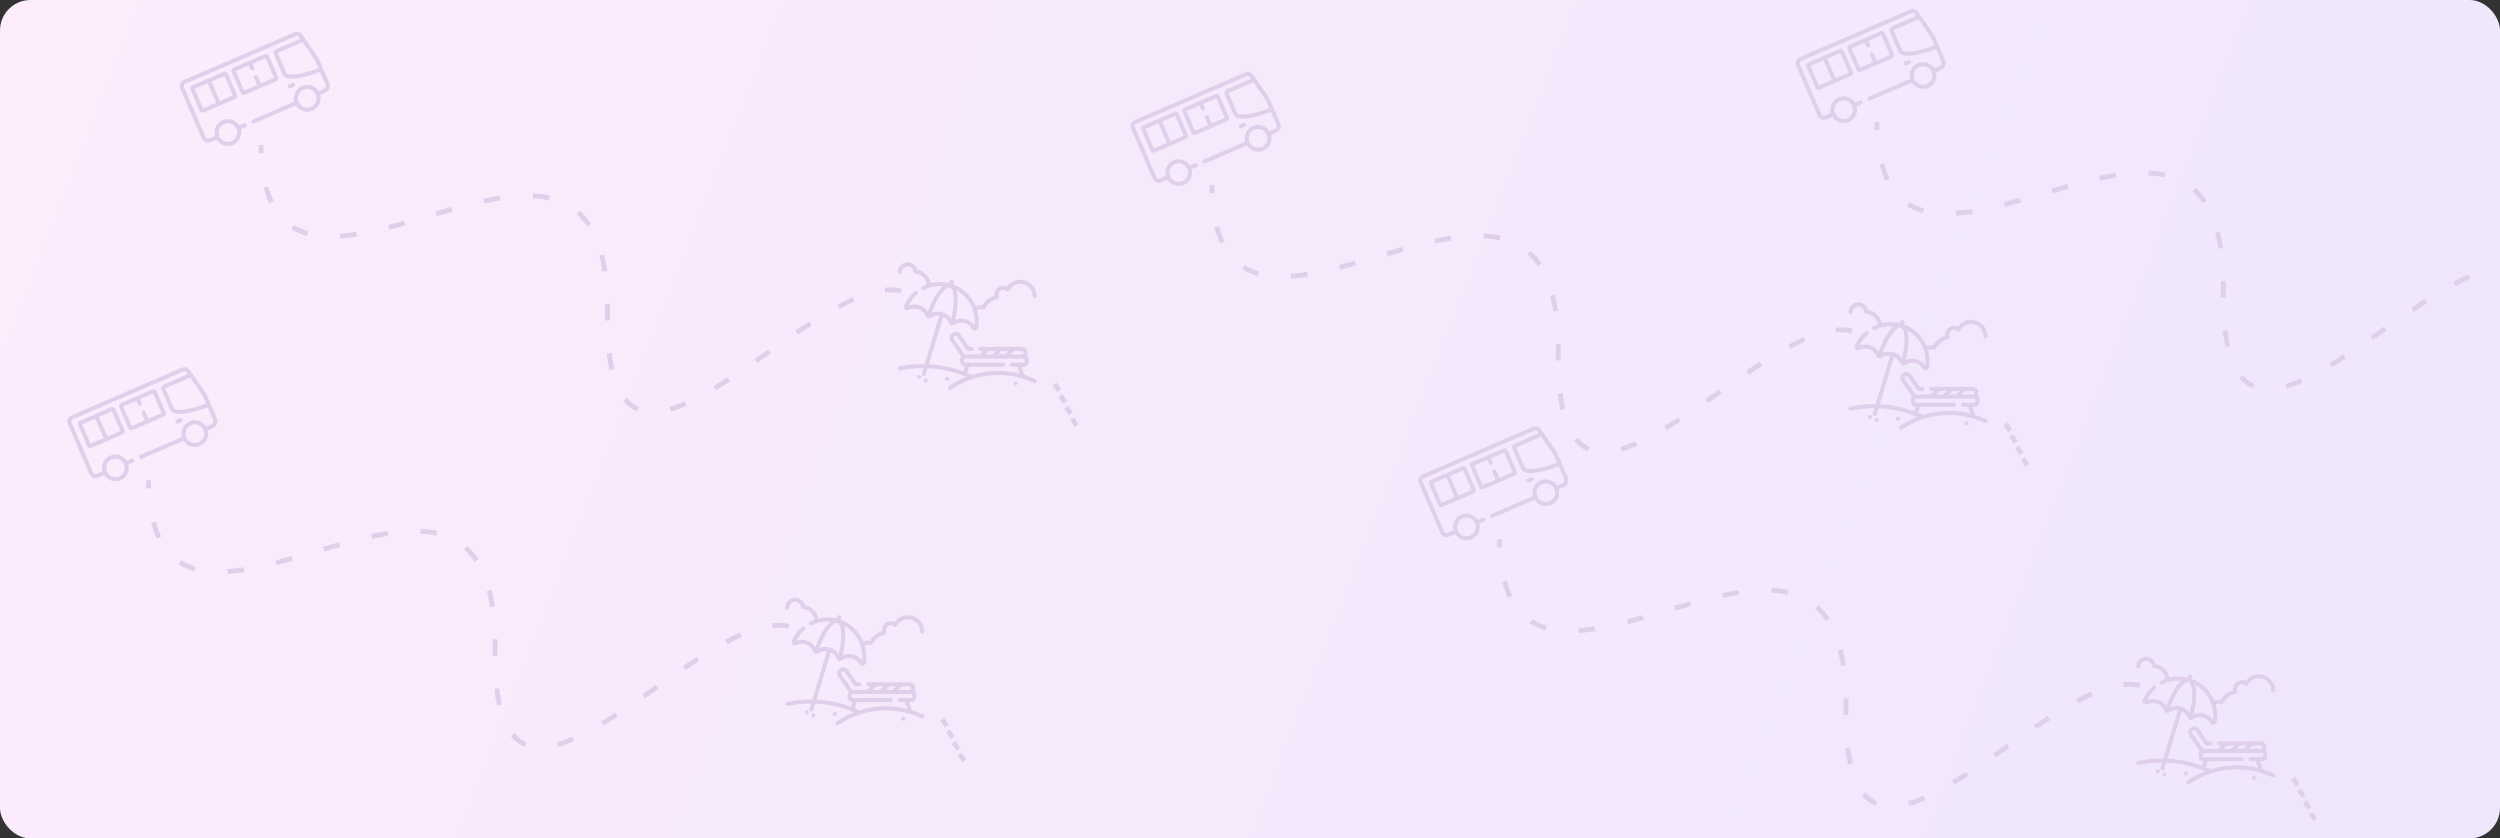 <svg width="1312" height="440" viewBox="0 0 1312 440" fill="none" xmlns="http://www.w3.org/2000/svg">
<rect x="0" y="0" width="1312" height="440" fill="#333333" stroke="none"/>
<g clip-path="url(#clip0_238_1416)">
<rect width="1312" height="440" rx="16" fill="url(#paint0_linear_238_1416)"/>
<g clip-path="url(#clip1_238_1416)">
<path d="M153.412 43.519L151.686 44.264C151.143 44.498 150.893 45.128 151.127 45.671C151.362 46.213 151.991 46.463 152.534 46.229L154.26 45.484C154.803 45.25 155.053 44.62 154.819 44.078C154.585 43.535 153.955 43.285 153.412 43.519Z" fill="#DFCFEA"/>
<path d="M167.346 30.871C167.268 30.709 167.178 30.552 167.076 30.404L160.066 20.212C160.066 20.212 160.065 20.211 160.065 20.211L158.674 18.188C157.739 16.829 155.962 16.317 154.448 16.971L96.427 42.01C94.669 42.769 93.856 44.817 94.615 46.575L105.948 72.836C106.707 74.595 108.755 75.408 110.513 74.649L113.626 73.306C115.435 76.194 119.14 77.415 122.364 76.023C125.587 74.632 127.241 71.099 126.381 67.801L128.911 66.709C129.454 66.475 129.704 65.845 129.47 65.302C129.236 64.76 128.606 64.51 128.063 64.744L125.532 65.836C123.723 62.948 120.018 61.727 116.794 63.119C113.571 64.51 111.917 68.043 112.777 71.341L109.665 72.684C108.99 72.975 108.204 72.663 107.913 71.988L96.58 45.727C96.288 45.052 96.6 44.266 97.275 43.975L155.296 18.936C155.874 18.686 156.553 18.882 156.91 19.401L157.564 20.352L144.663 25.92C143.705 26.333 143.262 27.448 143.675 28.406L148.249 39.004C148.679 40.002 149.565 40.741 150.618 40.983C153.152 41.567 158.209 41.457 167.987 37.751L170.832 44.345C171.222 45.248 170.805 46.299 169.902 46.688L167.202 47.853C165.393 44.965 161.688 43.745 158.464 45.136C155.241 46.527 153.587 50.06 154.447 53.358L132.635 62.771C132.093 63.005 131.843 63.635 132.077 64.178C132.311 64.72 132.941 64.971 133.484 64.736L155.296 55.323C157.105 58.211 160.81 59.432 164.034 58.041C167.258 56.649 168.911 53.117 168.051 49.819L170.75 48.654C172.737 47.796 173.655 45.483 172.798 43.497L167.403 30.994L167.402 30.994C167.384 30.953 167.365 30.912 167.346 30.871ZM117.643 65.084C120.117 64.016 122.998 65.16 124.066 67.635C125.134 70.109 123.99 72.99 121.516 74.058C119.041 75.126 116.16 73.981 115.092 71.507C114.024 69.033 115.169 66.152 117.643 65.084ZM163.185 56.075C160.711 57.143 157.83 55.998 156.762 53.524C155.694 51.05 156.838 48.169 159.313 47.101C161.787 46.033 164.668 47.177 165.736 49.651C166.804 52.126 165.66 55.007 163.185 56.075ZM150.214 38.156L145.739 27.786L158.801 22.15L165.313 31.617C165.324 31.634 165.334 31.652 165.345 31.67C165.377 31.721 165.406 31.774 165.43 31.828C165.432 31.833 165.435 31.838 165.437 31.843L167.138 35.783C157.43 39.452 152.936 39.321 151.098 38.898C150.706 38.807 150.376 38.53 150.214 38.156Z" fill="#DFCFEA"/>
<path d="M117.328 37.718L100.88 44.817C100.016 45.19 99.616 46.196 99.989 47.06L104.761 58.117C105.134 58.981 106.14 59.381 107.004 59.008L123.452 51.91C124.316 51.537 124.716 50.53 124.343 49.666L119.571 38.609C119.198 37.745 118.192 37.345 117.328 37.718ZM113.397 53.918L106.554 56.871L102.126 46.61L108.969 43.657L113.397 53.918ZM122.206 50.116L115.363 53.07L110.934 42.809L117.778 39.855L122.206 50.116Z" fill="#DFCFEA"/>
<path d="M138.894 28.41L122.446 35.508C121.582 35.881 121.182 36.888 121.555 37.752L126.327 48.809C126.7 49.673 127.706 50.073 128.57 49.7L145.019 42.601C145.883 42.228 146.283 41.222 145.91 40.358L141.138 29.301C140.765 28.437 139.759 28.037 138.894 28.41ZM143.773 40.808L136.929 43.761L135.322 40.037C135.088 39.494 134.458 39.244 133.915 39.479C133.372 39.713 133.122 40.343 133.357 40.885L134.964 44.609L128.12 47.563L123.692 37.302L130.536 34.348L131.383 36.313C131.618 36.856 132.247 37.106 132.79 36.872C133.333 36.637 133.583 36.008 133.349 35.465L132.501 33.5L139.344 30.547L143.773 40.808Z" fill="#DFCFEA"/>
</g>
<path d="M554.497 200.76C556.049 202.981 556.9 204.259 556.931 204.319L554.801 205.749C554.801 205.749 553.95 204.441 552.398 202.251L554.497 200.76Z" fill="#DFCFEA"/>
<path d="M560.583 212.928C562.135 215.149 562.986 216.426 563.017 216.487L560.887 217.917C560.887 217.917 560.036 216.609 558.484 214.418L560.583 212.928Z" fill="#DFCFEA"/>
<path d="M557.544 206.844C559.096 209.065 559.947 210.342 559.978 210.403L557.848 211.833C557.848 211.833 556.997 210.525 555.445 208.335L557.544 206.844Z" fill="#DFCFEA"/>
<path d="M563.63 219.012C565.181 221.232 566.033 222.51 566.064 222.571L563.934 224C563.934 224 563.083 222.692 561.531 220.502L563.63 219.012Z" fill="#DFCFEA"/>
<path d="M140.808 97.733C141.568 100.623 142.541 103.27 143.637 105.642L141.325 106.737C140.138 104.243 139.135 101.444 138.344 98.403L140.808 97.733ZM279.728 101.505C282.831 101.657 285.781 102.022 288.488 102.631L287.941 105.125C285.386 104.547 282.587 104.182 279.606 104.06L279.728 101.505ZM262.268 102.692L262.663 105.216C260.017 105.642 257.249 106.159 254.237 106.798L253.69 104.304C256.762 103.665 259.561 103.117 262.268 102.692ZM236.869 108.562L237.568 111.026C235.165 111.695 232.61 112.425 229.264 113.429L228.534 110.965C231.88 109.992 234.466 109.262 236.869 108.562ZM304.336 110.57C306.496 112.517 308.443 114.768 310.146 117.353L308.017 118.783C306.435 116.41 304.61 114.281 302.633 112.486L304.336 110.57ZM211.986 115.832L212.686 118.296C209.583 119.178 206.846 119.908 204.321 120.577L203.682 118.083C206.177 117.414 208.914 116.684 211.986 115.832ZM154.192 118.053C156.443 119.452 158.967 120.577 161.735 121.368L161.036 123.832C158.024 122.981 155.287 121.764 152.823 120.212L154.192 118.053ZM186.891 121.703L187.287 124.228C184.215 124.714 181.294 125.049 178.587 125.231L178.405 122.676C181.051 122.494 183.91 122.159 186.891 121.703ZM316.99 133.566C317.66 136.243 318.237 139.133 318.694 142.144L316.169 142.539C315.713 139.589 315.165 136.79 314.496 134.205L316.99 133.566ZM467.257 150.813C469.355 150.813 471.393 151.057 473.249 151.513L472.61 154.007C470.177 153.399 467.439 153.216 464.489 153.521L464.245 150.965C465.249 150.874 466.283 150.813 467.257 150.813ZM447.333 155.924L448.367 158.266C445.964 159.33 443.378 160.608 440.701 162.068L439.485 159.817C442.253 158.327 444.869 157.019 447.333 155.924ZM320.063 159.513C320.093 160.517 320.093 161.521 320.093 162.555C320.093 163.346 320.093 164.167 320.063 164.988C320.063 165.901 320.032 166.813 320.032 167.726V168.182H317.477V167.726C317.477 166.813 317.477 165.901 317.507 164.958C317.507 164.137 317.538 163.346 317.538 162.555C317.538 161.551 317.538 160.547 317.507 159.543L320.063 159.513ZM424.58 168.73L425.979 170.889C423.758 172.319 421.386 173.901 418.8 175.665L417.371 173.536C419.956 171.741 422.329 170.19 424.58 168.73ZM403.104 183.391L404.565 185.49L404.078 185.825C401.857 187.376 399.667 188.927 397.477 190.448L396.017 188.349C398.207 186.828 400.428 185.277 402.618 183.726L403.104 183.391ZM320.975 185.247C321.34 188.258 321.796 191.087 322.374 193.612L319.88 194.19C319.272 191.543 318.785 188.654 318.42 185.551L320.975 185.247ZM381.72 197.992L383.12 200.152C380.504 201.855 378.07 203.376 375.758 204.775L374.42 202.585C376.732 201.186 379.135 199.695 381.72 197.992ZM328.975 208.76C330.77 210.92 332.899 212.532 335.302 213.536L334.298 215.908C331.53 214.753 329.066 212.897 326.998 210.403L328.975 208.76ZM359.333 210.585L360.367 212.927C357.447 214.205 354.648 215.209 352.093 215.939L351.393 213.475C353.827 212.806 356.504 211.832 359.333 210.585Z" fill="#DFCFEA"/>
<path d="M138.227 76.045C138.257 77.475 138.288 78.905 138.349 80.273L135.794 80.395C135.733 78.996 135.672 77.536 135.672 76.076L138.227 76.045Z" fill="#DFCFEA"/>
<path d="M543.454 199.016C541.532 198.107 539.566 197.337 537.563 196.709L536.136 192.478H537.387C538.737 192.478 539.836 191.379 539.836 190.029V188.489C539.836 187.741 539.498 187.071 538.967 186.621C539.19 186.186 539.312 185.698 539.312 185.191C539.312 183.46 537.904 182.051 536.172 182.051H514.59C513.999 182.051 513.521 182.53 513.521 183.121C513.521 183.711 513.999 184.19 514.59 184.19H515.838L513.989 186.04H506.394C506.278 185.967 506.176 185.873 506.098 185.76L500.659 177.889C500.508 177.67 500.45 177.404 500.498 177.141C500.546 176.878 500.694 176.649 500.914 176.497C501.134 176.345 501.4 176.288 501.662 176.336C501.926 176.384 502.154 176.531 502.306 176.751L507.128 183.729C507.328 184.018 507.656 184.19 508.008 184.19H509.933C510.524 184.19 511.002 183.711 511.002 183.121C511.002 182.53 510.524 182.051 509.933 182.051H508.569L504.066 175.536C503.589 174.846 502.872 174.383 502.047 174.232C501.223 174.081 500.388 174.261 499.698 174.738C499.008 175.214 498.545 175.931 498.394 176.756C498.243 177.581 498.423 178.415 498.9 179.105L504.339 186.976C504.353 186.996 504.368 187.016 504.383 187.035C504.081 187.443 503.9 187.944 503.9 188.489V190.029C503.9 191.379 504.999 192.478 506.35 192.478H506.408L505.598 194.879C499.809 192.696 493.756 191.443 487.521 191.135L494.998 166.301C496.42 167.003 497.528 168.208 498.112 169.722C498.311 170.242 498.731 170.632 499.262 170.792C499.794 170.951 500.359 170.858 500.812 170.536C502.43 169.385 504.447 169.053 506.347 169.625C507.911 170.096 509.221 171.134 510.034 172.549C510.361 173.118 510.946 173.451 511.579 173.451C511.683 173.451 511.789 173.442 511.895 173.424C512.641 173.293 513.209 172.725 513.341 171.976C513.914 168.737 513.683 165.525 512.784 162.553C513.439 162.409 514.11 162.335 514.787 162.335C515.16 162.335 515.537 162.36 515.94 162.409C516.388 162.463 516.824 162.231 517.026 161.827C518.272 159.34 520.642 157.557 523.366 157.055C523.686 156.996 523.962 156.795 524.115 156.509C524.269 156.222 524.284 155.882 524.156 155.583C524.023 155.273 523.956 154.944 523.956 154.604C523.956 153.23 525.074 152.112 526.448 152.112C527.048 152.112 527.627 152.329 528.081 152.723C528.326 152.936 528.656 153.026 528.976 152.967C529.296 152.908 529.572 152.707 529.725 152.42C530.857 150.302 533.049 148.987 535.446 148.987C539.02 148.987 541.927 151.895 541.927 155.469C541.927 156.059 542.406 156.538 542.997 156.538C543.587 156.538 544.066 156.059 544.066 155.469C544.066 150.715 540.199 146.848 535.446 146.848C532.647 146.848 530.059 148.196 528.451 150.429C527.83 150.132 527.146 149.973 526.448 149.973C523.895 149.973 521.817 152.051 521.817 154.604C521.817 154.812 521.831 155.017 521.858 155.221C519.19 156.012 516.887 157.808 515.468 160.218C515.237 160.204 515.01 160.197 514.787 160.197C513.861 160.197 512.945 160.309 512.053 160.527C509.89 155.4 505.659 151.218 500.136 149.237L500.44 148.226C500.61 147.66 500.29 147.064 499.724 146.893C499.159 146.724 498.563 147.043 498.392 147.609L498.088 148.62C494.889 147.834 491.589 147.837 488.435 148.604C487.822 144.994 484.977 142.153 481.349 141.559C480.756 139.309 478.684 137.652 476.291 137.652C473.408 137.652 471.063 139.998 471.063 142.881C471.063 143.472 471.541 143.951 472.132 143.951C472.723 143.951 473.201 143.472 473.201 142.881C473.201 141.177 474.588 139.791 476.291 139.791C477.884 139.791 479.236 141.033 479.369 142.619C479.414 143.146 479.837 143.562 480.366 143.596C483.481 143.799 485.974 146.178 486.366 149.224C485.579 149.506 484.805 149.837 484.049 150.218C483.522 150.484 483.31 151.127 483.576 151.655C483.842 152.182 484.485 152.394 485.012 152.128C488.062 150.59 491.425 149.95 494.763 150.234C493.877 150.971 492.971 151.979 492.056 153.254C490.146 155.915 488.355 159.532 486.917 163.595C485.833 161.947 484.208 160.725 482.269 160.141C480.484 159.604 478.6 159.665 476.873 160.303C477.963 158.102 479.465 156.175 481.348 154.566C481.797 154.182 481.85 153.507 481.466 153.058C481.082 152.609 480.407 152.556 479.958 152.94C477.591 154.964 475.762 157.436 474.523 160.288C474.22 160.986 474.379 161.773 474.929 162.294C475.482 162.817 476.281 162.934 476.963 162.592C478.422 161.861 480.088 161.718 481.653 162.189C483.552 162.762 485.051 164.152 485.764 166.005C485.964 166.524 486.384 166.914 486.915 167.074C487.446 167.234 488.011 167.141 488.465 166.818C489.787 165.877 491.376 165.484 492.95 165.684L485.308 191.064C485.03 191.061 484.751 191.059 484.471 191.059C480.239 191.059 476.012 191.502 471.909 192.377C471.331 192.5 470.963 193.068 471.086 193.646C471.209 194.223 471.779 194.591 472.355 194.469C476.312 193.625 480.388 193.197 484.471 193.197C484.536 193.197 484.601 193.199 484.666 193.199L483.835 195.959C483.664 196.525 483.985 197.121 484.55 197.292C484.653 197.323 484.757 197.337 484.859 197.337C485.319 197.337 485.743 197.039 485.883 196.576L486.885 193.246C493.907 193.53 500.692 195.055 507.115 197.792C503.909 199.053 500.838 200.681 497.955 202.662C497.468 202.996 497.344 203.662 497.679 204.149C497.886 204.451 498.221 204.613 498.561 204.613C498.77 204.613 498.981 204.552 499.166 204.425C506.452 199.418 514.996 196.772 523.873 196.772C530.403 196.772 536.683 198.178 542.539 200.95C543.073 201.202 543.71 200.974 543.963 200.441C544.216 199.907 543.988 199.269 543.454 199.016ZM511.373 170.69C510.286 169.205 508.749 168.114 506.963 167.577C505.025 166.993 502.995 167.115 501.181 167.89C502.225 163.709 502.729 159.704 502.606 156.43C502.547 154.864 502.349 153.523 502.017 152.42C508.502 155.967 512.315 163.183 511.373 170.69ZM489.006 164.103C490.363 160.314 492.029 156.96 493.794 154.501C495.602 151.98 497.406 150.619 498.503 150.949C499.598 151.28 500.353 153.411 500.469 156.51C500.582 159.535 500.12 163.251 499.159 167.16C498.076 165.591 496.494 164.425 494.616 163.859C492.739 163.294 490.776 163.392 489.006 164.103ZM537.173 185.191C537.173 185.538 536.992 185.857 536.699 186.04H530.395L532.244 184.19H536.173C536.724 184.19 537.173 184.639 537.173 185.191ZM529.219 184.19L527.37 186.04H523.809L525.658 184.19H529.219ZM518.863 184.19H522.633L520.784 186.04H517.014L518.863 184.19ZM510.034 196.76C509.224 196.378 508.409 196.016 507.588 195.672L508.665 192.478H526.473C527.064 192.478 527.543 192 527.543 191.409C527.543 190.818 527.064 190.34 526.473 190.34H506.35C506.179 190.34 506.039 190.2 506.039 190.029V188.489C506.039 188.318 506.179 188.178 506.35 188.178H537.387C537.558 188.178 537.697 188.318 537.697 188.489V190.029C537.697 190.2 537.558 190.34 537.387 190.34H531.13C530.54 190.34 530.061 190.818 530.061 191.409C530.061 192 530.54 192.478 531.13 192.478H533.879L535.068 196.006C531.439 195.094 527.697 194.634 523.873 194.634C519.127 194.633 514.471 195.357 510.034 196.76Z" fill="#DFCFEA"/>
<path d="M532.238 200.375L532.227 200.386C531.81 200.804 531.81 201.481 532.227 201.898C532.436 202.107 532.71 202.211 532.984 202.211C533.257 202.211 533.531 202.107 533.74 201.898L533.751 201.887C534.169 201.469 534.169 200.792 533.751 200.375C533.333 199.957 532.656 199.957 532.238 200.375Z" fill="#DFCFEA"/>
<path d="M497.888 199.534C498.303 199.114 498.299 198.437 497.879 198.022C497.459 197.607 496.781 197.611 496.366 198.032L496.355 198.043C495.94 198.463 495.945 199.14 496.365 199.555C496.573 199.761 496.845 199.863 497.116 199.863C497.392 199.863 497.668 199.757 497.877 199.545L497.888 199.534Z" fill="#DFCFEA"/>
<path d="M481.652 197.074L481.641 197.085C481.224 197.503 481.224 198.18 481.641 198.597C481.85 198.806 482.124 198.911 482.398 198.911C482.671 198.911 482.945 198.806 483.154 198.597L483.165 198.586C483.583 198.168 483.583 197.491 483.165 197.074C482.747 196.656 482.07 196.656 481.652 197.074Z" fill="#DFCFEA"/>
<path d="M485.074 198.785L485.063 198.796C484.646 199.214 484.646 199.891 485.063 200.309C485.272 200.517 485.546 200.622 485.819 200.622C486.093 200.622 486.367 200.517 486.576 200.309L486.587 200.297C487.005 199.88 487.005 199.203 486.587 198.785C486.169 198.368 485.492 198.368 485.074 198.785Z" fill="#DFCFEA"/>
<g clip-path="url(#clip2_238_1416)">
<path d="M94.412 219.519L92.686 220.264C92.143 220.498 91.893 221.128 92.127 221.671C92.362 222.213 92.991 222.463 93.534 222.229L95.26 221.484C95.803 221.25 96.053 220.62 95.819 220.077C95.585 219.535 94.955 219.285 94.412 219.519Z" fill="#DFCFEA"/>
<path d="M108.346 206.871C108.268 206.709 108.178 206.552 108.076 206.404L101.066 196.212C101.066 196.212 101.065 196.211 101.065 196.211L99.674 194.188C98.739 192.829 96.962 192.317 95.448 192.971L37.428 218.01C35.669 218.768 34.856 220.817 35.615 222.575L46.948 248.836C47.707 250.595 49.755 251.408 51.513 250.649L54.626 249.306C56.435 252.194 60.14 253.414 63.364 252.023C66.588 250.632 68.241 247.099 67.381 243.801L69.911 242.709C70.454 242.475 70.704 241.845 70.47 241.302C70.236 240.76 69.606 240.51 69.063 240.744L66.532 241.836C64.723 238.948 61.018 237.727 57.794 239.119C54.571 240.51 52.917 244.043 53.777 247.34L50.665 248.684C49.99 248.975 49.204 248.663 48.913 247.988L37.58 221.727C37.288 221.052 37.6 220.266 38.276 219.975L96.296 194.936C96.874 194.686 97.553 194.882 97.91 195.401L98.564 196.352L85.663 201.92C84.705 202.333 84.262 203.448 84.675 204.406L89.249 215.004C89.679 216.001 90.565 216.741 91.618 216.983C94.152 217.567 99.209 217.457 108.987 213.751L111.832 220.345C112.222 221.247 111.805 222.299 110.902 222.688L108.202 223.853C106.393 220.965 102.688 219.745 99.464 221.136C96.241 222.527 94.587 226.06 95.447 229.358L73.635 238.771C73.093 239.005 72.843 239.635 73.077 240.178C73.311 240.72 73.941 240.97 74.484 240.736L96.296 231.323C98.105 234.211 101.81 235.432 105.034 234.041C108.258 232.649 109.911 229.117 109.051 225.819L111.75 224.654C113.737 223.796 114.655 221.483 113.798 219.497L108.403 206.994L108.402 206.994C108.384 206.953 108.365 206.912 108.346 206.871ZM58.643 241.084C61.117 240.016 63.998 241.16 65.066 243.635C66.134 246.109 64.99 248.99 62.516 250.058C60.041 251.126 57.16 249.981 56.092 247.507C55.025 245.033 56.169 242.152 58.643 241.084ZM104.185 232.075C101.711 233.143 98.83 231.998 97.762 229.524C96.694 227.05 97.838 224.169 100.313 223.101C102.787 222.033 105.668 223.177 106.736 225.651C107.804 228.126 106.66 231.007 104.185 232.075ZM91.214 214.156L86.739 203.786L99.801 198.15L106.313 207.617C106.324 207.634 106.334 207.652 106.345 207.67C106.377 207.721 106.406 207.774 106.43 207.829C106.432 207.833 106.435 207.838 106.437 207.842L108.138 211.783C98.43 215.452 93.936 215.321 92.098 214.898C91.706 214.807 91.376 214.53 91.214 214.156Z" fill="#DFCFEA"/>
<path d="M58.328 213.718L41.88 220.817C41.016 221.19 40.616 222.196 40.989 223.06L45.761 234.117C46.133 234.981 47.14 235.381 48.004 235.008L64.452 227.91C65.316 227.537 65.716 226.53 65.343 225.666L60.571 214.609C60.198 213.745 59.192 213.345 58.328 213.718ZM54.397 229.918L47.554 232.871L43.126 222.61L49.969 219.657L54.397 229.918ZM63.206 226.116L56.363 229.07L51.934 218.809L58.778 215.855L63.206 226.116Z" fill="#DFCFEA"/>
<path d="M79.894 204.41L63.446 211.508C62.582 211.881 62.182 212.888 62.555 213.752L67.327 224.809C67.7 225.673 68.706 226.073 69.57 225.7L86.019 218.601C86.883 218.228 87.282 217.222 86.91 216.358L82.138 205.301C81.765 204.437 80.758 204.037 79.894 204.41ZM84.773 216.808L77.929 219.761L76.322 216.037C76.088 215.494 75.458 215.244 74.915 215.479C74.373 215.713 74.122 216.343 74.357 216.885L75.964 220.609L69.12 223.563L64.692 213.302L71.536 210.348L72.383 212.313C72.618 212.856 73.247 213.106 73.79 212.872C74.333 212.637 74.583 212.008 74.349 211.465L73.501 209.5L80.344 206.547L84.773 216.808Z" fill="#DFCFEA"/>
</g>
<path d="M495.497 376.76C497.049 378.981 497.9 380.259 497.931 380.319L495.801 381.749C495.801 381.749 494.95 380.441 493.398 378.251L495.497 376.76Z" fill="#DFCFEA"/>
<path d="M501.583 388.928C503.135 391.149 503.986 392.426 504.017 392.487L501.887 393.917C501.887 393.917 501.036 392.609 499.484 390.418L501.583 388.928Z" fill="#DFCFEA"/>
<path d="M498.544 382.844C500.096 385.065 500.947 386.342 500.978 386.403L498.848 387.833C498.848 387.833 497.997 386.525 496.445 384.335L498.544 382.844Z" fill="#DFCFEA"/>
<path d="M504.63 395.012C506.181 397.232 507.033 398.51 507.064 398.571L504.934 400C504.934 400 504.083 398.692 502.531 396.502L504.63 395.012Z" fill="#DFCFEA"/>
<path d="M81.808 273.733C82.568 276.623 83.541 279.27 84.636 281.642L82.325 282.737C81.138 280.243 80.135 277.444 79.344 274.403L81.808 273.733ZM220.728 277.505C223.831 277.657 226.781 278.022 229.488 278.631L228.941 281.125C226.386 280.547 223.587 280.182 220.606 280.06L220.728 277.505ZM203.268 278.692L203.663 281.216C201.017 281.642 198.249 282.159 195.237 282.798L194.69 280.304C197.762 279.665 200.561 279.117 203.268 278.692ZM177.869 284.562L178.568 287.026C176.165 287.695 173.61 288.425 170.264 289.429L169.534 286.965C172.88 285.992 175.466 285.262 177.869 284.562ZM245.336 286.57C247.496 288.517 249.443 290.768 251.146 293.353L249.017 294.783C247.435 292.41 245.61 290.281 243.633 288.486L245.336 286.57ZM152.986 291.832L153.686 294.296C150.583 295.178 147.846 295.908 145.321 296.577L144.682 294.083C147.177 293.414 149.914 292.684 152.986 291.832ZM95.192 294.053C97.443 295.452 99.967 296.577 102.735 297.368L102.036 299.832C99.024 298.981 96.287 297.764 93.823 296.212L95.192 294.053ZM127.891 297.703L128.287 300.228C125.215 300.714 122.294 301.049 119.587 301.231L119.405 298.676C122.051 298.494 124.91 298.159 127.891 297.703ZM257.99 309.566C258.66 312.243 259.237 315.133 259.694 318.144L257.169 318.539C256.713 315.589 256.165 312.79 255.496 310.205L257.99 309.566ZM408.257 326.813C410.355 326.813 412.393 327.057 414.249 327.513L413.61 330.007C411.177 329.399 408.439 329.216 405.489 329.521L405.245 326.965C406.249 326.874 407.283 326.813 408.257 326.813ZM388.333 331.924L389.367 334.266C386.964 335.33 384.378 336.608 381.701 338.068L380.485 335.817C383.253 334.327 385.869 333.019 388.333 331.924ZM261.063 335.513C261.093 336.517 261.093 337.521 261.093 338.555C261.093 339.346 261.093 340.167 261.063 340.988C261.063 341.901 261.032 342.813 261.032 343.726V344.182H258.477V343.726C258.477 342.813 258.477 341.901 258.507 340.958C258.507 340.137 258.538 339.346 258.538 338.555C258.538 337.551 258.538 336.547 258.507 335.543L261.063 335.513ZM365.58 344.73L366.979 346.889C364.758 348.319 362.386 349.901 359.8 351.665L358.371 349.536C360.956 347.741 363.329 346.19 365.58 344.73ZM344.104 359.391L345.565 361.49L345.078 361.825C342.857 363.376 340.667 364.927 338.477 366.448L337.017 364.349C339.207 362.828 341.428 361.277 343.618 359.726L344.104 359.391ZM261.975 361.247C262.34 364.258 262.796 367.087 263.374 369.612L260.88 370.19C260.272 367.543 259.785 364.654 259.42 361.551L261.975 361.247ZM322.72 373.992L324.12 376.152C321.504 377.855 319.07 379.376 316.758 380.775L315.42 378.585C317.732 377.186 320.135 375.695 322.72 373.992ZM269.975 384.76C271.77 386.92 273.899 388.532 276.302 389.536L275.298 391.908C272.53 390.753 270.066 388.897 267.998 386.403L269.975 384.76ZM300.333 386.585L301.367 388.927C298.447 390.205 295.648 391.209 293.093 391.939L292.393 389.475C294.827 388.806 297.504 387.832 300.333 386.585Z" fill="#DFCFEA"/>
<path d="M79.227 252.045C79.257 253.475 79.288 254.905 79.349 256.274L76.793 256.395C76.733 254.996 76.672 253.536 76.672 252.076L79.227 252.045Z" fill="#DFCFEA"/>
<path d="M484.454 375.016C482.532 374.107 480.566 373.337 478.563 372.709L477.136 368.478H478.387C479.737 368.478 480.836 367.379 480.836 366.029V364.489C480.836 363.741 480.498 363.071 479.967 362.621C480.19 362.186 480.312 361.698 480.312 361.191C480.312 359.46 478.904 358.051 477.172 358.051H455.59C454.999 358.051 454.521 358.53 454.521 359.121C454.521 359.711 454.999 360.19 455.59 360.19H456.838L454.989 362.04H447.394C447.278 361.967 447.176 361.873 447.098 361.76L441.659 353.889C441.508 353.67 441.45 353.404 441.498 353.141C441.546 352.878 441.694 352.649 441.914 352.497C442.134 352.345 442.4 352.288 442.662 352.336C442.926 352.384 443.154 352.531 443.306 352.751L448.128 359.729C448.328 360.018 448.656 360.19 449.008 360.19H450.933C451.524 360.19 452.002 359.711 452.002 359.121C452.002 358.53 451.524 358.051 450.933 358.051H449.569L445.066 351.536C444.589 350.846 443.872 350.383 443.047 350.232C442.223 350.081 441.388 350.261 440.698 350.738C440.008 351.214 439.545 351.931 439.394 352.756C439.243 353.581 439.423 354.415 439.9 355.105L445.339 362.976C445.353 362.996 445.368 363.016 445.383 363.035C445.081 363.443 444.9 363.944 444.9 364.489V366.029C444.9 367.379 445.999 368.478 447.35 368.478H447.408L446.598 370.879C440.809 368.696 434.756 367.443 428.521 367.135L435.998 342.301C437.42 343.003 438.528 344.208 439.112 345.722C439.311 346.242 439.731 346.632 440.262 346.792C440.794 346.951 441.359 346.858 441.812 346.536C443.43 345.385 445.447 345.053 447.347 345.625C448.911 346.096 450.221 347.134 451.034 348.549C451.361 349.118 451.946 349.451 452.579 349.451C452.683 349.451 452.789 349.442 452.895 349.424C453.641 349.293 454.209 348.725 454.341 347.976C454.914 344.737 454.683 341.525 453.784 338.553C454.439 338.409 455.11 338.335 455.787 338.335C456.16 338.335 456.537 338.36 456.94 338.409C457.388 338.463 457.824 338.231 458.026 337.827C459.272 335.34 461.642 333.557 464.366 333.055C464.686 332.996 464.962 332.795 465.115 332.509C465.269 332.222 465.284 331.882 465.156 331.583C465.023 331.273 464.956 330.944 464.956 330.604C464.956 329.23 466.074 328.112 467.448 328.112C468.048 328.112 468.627 328.329 469.081 328.723C469.326 328.936 469.656 329.026 469.976 328.967C470.296 328.908 470.572 328.707 470.725 328.42C471.857 326.302 474.049 324.987 476.446 324.987C480.02 324.987 482.927 327.895 482.927 331.469C482.927 332.059 483.406 332.538 483.997 332.538C484.587 332.538 485.066 332.059 485.066 331.469C485.066 326.715 481.199 322.848 476.446 322.848C473.647 322.848 471.059 324.196 469.451 326.429C468.83 326.132 468.146 325.973 467.448 325.973C464.895 325.973 462.817 328.051 462.817 330.604C462.817 330.812 462.831 331.017 462.858 331.221C460.19 332.012 457.887 333.808 456.468 336.218C456.237 336.204 456.01 336.197 455.787 336.197C454.861 336.197 453.945 336.309 453.053 336.527C450.89 331.4 446.659 327.218 441.136 325.237L441.44 324.226C441.61 323.66 441.29 323.064 440.724 322.893C440.159 322.724 439.563 323.043 439.392 323.609L439.088 324.62C435.889 323.834 432.589 323.837 429.435 324.604C428.822 320.994 425.977 318.153 422.349 317.559C421.756 315.309 419.684 313.652 417.291 313.652C414.408 313.652 412.063 315.998 412.063 318.881C412.063 319.472 412.541 319.951 413.132 319.951C413.723 319.951 414.201 319.472 414.201 318.881C414.201 317.177 415.588 315.791 417.291 315.791C418.884 315.791 420.236 317.033 420.369 318.619C420.414 319.146 420.837 319.562 421.366 319.596C424.481 319.799 426.974 322.178 427.366 325.224C426.579 325.506 425.805 325.837 425.049 326.218C424.522 326.484 424.31 327.127 424.576 327.655C424.842 328.182 425.485 328.394 426.012 328.128C429.062 326.59 432.425 325.95 435.763 326.234C434.877 326.971 433.971 327.979 433.056 329.254C431.146 331.915 429.355 335.532 427.917 339.595C426.833 337.947 425.208 336.725 423.269 336.141C421.484 335.604 419.6 335.665 417.873 336.303C418.963 334.102 420.465 332.175 422.348 330.566C422.797 330.182 422.85 329.507 422.466 329.058C422.082 328.609 421.407 328.556 420.958 328.94C418.591 330.964 416.762 333.436 415.523 336.288C415.22 336.986 415.379 337.773 415.929 338.294C416.482 338.817 417.281 338.934 417.963 338.592C419.422 337.861 421.088 337.718 422.653 338.189C424.552 338.762 426.051 340.152 426.764 342.005C426.964 342.524 427.384 342.914 427.915 343.074C428.446 343.234 429.011 343.141 429.465 342.818C430.787 341.877 432.376 341.484 433.95 341.684L426.308 367.064C426.03 367.061 425.751 367.059 425.471 367.059C421.239 367.059 417.012 367.502 412.909 368.377C412.331 368.5 411.963 369.068 412.086 369.646C412.209 370.223 412.779 370.591 413.355 370.469C417.312 369.625 421.388 369.197 425.471 369.197C425.536 369.197 425.601 369.199 425.666 369.199L424.835 371.959C424.664 372.525 424.985 373.121 425.55 373.292C425.653 373.323 425.757 373.337 425.859 373.337C426.319 373.337 426.743 373.039 426.883 372.576L427.885 369.246C434.907 369.53 441.692 371.055 448.115 373.792C444.909 375.053 441.838 376.681 438.955 378.662C438.468 378.996 438.344 379.662 438.679 380.149C438.886 380.451 439.221 380.613 439.561 380.613C439.77 380.613 439.981 380.552 440.166 380.425C447.452 375.418 455.996 372.772 464.873 372.772C471.403 372.772 477.683 374.178 483.539 376.95C484.073 377.202 484.71 376.974 484.963 376.441C485.216 375.907 484.988 375.269 484.454 375.016ZM452.373 346.69C451.286 345.205 449.749 344.114 447.963 343.577C446.025 342.993 443.995 343.115 442.181 343.89C443.225 339.709 443.729 335.704 443.606 332.43C443.547 330.864 443.349 329.523 443.017 328.42C449.502 331.967 453.315 339.183 452.373 346.69ZM430.006 340.103C431.363 336.314 433.029 332.96 434.794 330.501C436.602 327.98 438.406 326.619 439.503 326.949C440.598 327.28 441.353 329.411 441.469 332.51C441.582 335.535 441.12 339.251 440.159 343.16C439.076 341.591 437.494 340.425 435.616 339.859C433.739 339.294 431.776 339.392 430.006 340.103ZM478.173 361.191C478.173 361.538 477.992 361.857 477.699 362.04H471.395L473.244 360.19H477.173C477.724 360.19 478.173 360.639 478.173 361.191ZM470.219 360.19L468.37 362.04H464.809L466.658 360.19H470.219ZM459.863 360.19H463.633L461.784 362.04H458.014L459.863 360.19ZM451.034 372.76C450.224 372.378 449.409 372.016 448.588 371.672L449.665 368.478H467.473C468.064 368.478 468.543 368 468.543 367.409C468.543 366.818 468.064 366.34 467.473 366.34H447.35C447.179 366.34 447.039 366.2 447.039 366.029V364.489C447.039 364.318 447.179 364.178 447.35 364.178H478.387C478.558 364.178 478.697 364.318 478.697 364.489V366.029C478.697 366.2 478.558 366.34 478.387 366.34H472.13C471.54 366.34 471.061 366.818 471.061 367.409C471.061 368 471.54 368.478 472.13 368.478H474.879L476.068 372.006C472.439 371.094 468.697 370.634 464.873 370.634C460.127 370.633 455.471 371.357 451.034 372.76Z" fill="#DFCFEA"/>
<path d="M473.238 376.375L473.227 376.386C472.81 376.804 472.81 377.481 473.227 377.898C473.436 378.107 473.71 378.211 473.984 378.211C474.257 378.211 474.531 378.107 474.74 377.898L474.751 377.887C475.169 377.469 475.169 376.792 474.751 376.375C474.333 375.957 473.656 375.957 473.238 376.375Z" fill="#DFCFEA"/>
<path d="M438.888 375.534C439.303 375.114 439.299 374.437 438.879 374.022C438.459 373.607 437.781 373.611 437.366 374.032L437.355 374.043C436.94 374.463 436.945 375.14 437.365 375.555C437.573 375.761 437.845 375.863 438.116 375.863C438.392 375.863 438.668 375.757 438.877 375.545L438.888 375.534Z" fill="#DFCFEA"/>
<path d="M422.652 373.074L422.641 373.085C422.224 373.503 422.224 374.18 422.641 374.597C422.85 374.806 423.124 374.911 423.398 374.911C423.671 374.911 423.945 374.806 424.154 374.597L424.165 374.586C424.583 374.168 424.583 373.491 424.165 373.074C423.747 372.656 423.07 372.656 422.652 373.074Z" fill="#DFCFEA"/>
<path d="M426.074 374.785L426.063 374.796C425.646 375.214 425.646 375.891 426.063 376.309C426.272 376.517 426.546 376.622 426.819 376.622C427.093 376.622 427.367 376.517 427.576 376.309L427.587 376.297C428.005 375.88 428.005 375.203 427.587 374.785C427.169 374.368 426.492 374.368 426.074 374.785Z" fill="#DFCFEA"/>
<g clip-path="url(#clip3_238_1416)">
<path d="M652.412 64.519L650.686 65.264C650.143 65.498 649.893 66.128 650.127 66.671C650.362 67.213 650.991 67.463 651.534 67.229L653.26 66.484C653.803 66.25 654.053 65.62 653.819 65.078C653.585 64.535 652.955 64.285 652.412 64.519Z" fill="#DFCFEA"/>
<path d="M666.346 51.871C666.268 51.709 666.178 51.552 666.076 51.404L659.066 41.212C659.066 41.212 659.065 41.211 659.065 41.211L657.674 39.188C656.739 37.829 654.962 37.317 653.448 37.971L595.427 63.01C593.669 63.769 592.856 65.817 593.615 67.575L604.948 93.836C605.707 95.595 607.755 96.408 609.513 95.649L612.626 94.306C614.435 97.194 618.14 98.415 621.364 97.023C624.587 95.632 626.241 92.099 625.381 88.801L627.911 87.709C628.454 87.475 628.704 86.845 628.47 86.302C628.236 85.76 627.606 85.51 627.063 85.744L624.532 86.836C622.723 83.948 619.018 82.727 615.794 84.119C612.571 85.51 610.917 89.043 611.777 92.341L608.665 93.684C607.99 93.975 607.204 93.663 606.913 92.988L595.58 66.727C595.288 66.052 595.601 65.266 596.276 64.975L654.296 39.936C654.874 39.686 655.553 39.882 655.91 40.401L656.564 41.352L643.663 46.92C642.705 47.333 642.262 48.449 642.675 49.406L647.249 60.004C647.679 61.002 648.565 61.741 649.618 61.983C652.152 62.567 657.209 62.457 666.987 58.751L669.832 65.345C670.222 66.248 669.805 67.299 668.902 67.688L666.202 68.853C664.393 65.965 660.688 64.745 657.464 66.136C654.241 67.527 652.587 71.06 653.447 74.358L631.635 83.771C631.093 84.005 630.843 84.635 631.077 85.178C631.311 85.72 631.941 85.971 632.484 85.736L654.296 76.323C656.105 79.211 659.81 80.432 663.034 79.041C666.258 77.649 667.911 74.117 667.051 70.819L669.75 69.654C671.737 68.796 672.655 66.483 671.798 64.497L666.403 51.994L666.402 51.994C666.384 51.953 666.365 51.912 666.346 51.871ZM616.643 86.084C619.117 85.016 621.998 86.16 623.066 88.635C624.134 91.109 622.99 93.99 620.516 95.058C618.041 96.126 615.16 94.981 614.092 92.507C613.024 90.033 614.169 87.152 616.643 86.084ZM662.185 77.075C659.711 78.143 656.83 76.999 655.762 74.524C654.694 72.05 655.838 69.169 658.313 68.101C660.787 67.033 663.668 68.177 664.736 70.651C665.804 73.126 664.66 76.007 662.185 77.075ZM649.214 59.156L644.739 48.786L657.801 43.15L664.313 52.617C664.324 52.634 664.334 52.652 664.345 52.67C664.377 52.721 664.406 52.774 664.43 52.828C664.432 52.833 664.435 52.838 664.437 52.843L666.138 56.783C656.43 60.452 651.936 60.321 650.098 59.898C649.706 59.807 649.376 59.53 649.214 59.156Z" fill="#DFCFEA"/>
<path d="M616.328 58.718L599.88 65.817C599.016 66.189 598.616 67.196 598.989 68.06L603.761 79.117C604.134 79.981 605.14 80.381 606.004 80.008L622.452 72.91C623.316 72.537 623.716 71.53 623.343 70.666L618.571 59.609C618.198 58.745 617.192 58.345 616.328 58.718ZM612.397 74.918L605.554 77.871L601.126 67.61L607.969 64.657L612.397 74.918ZM621.206 71.116L614.363 74.07L609.934 63.809L616.778 60.855L621.206 71.116Z" fill="#DFCFEA"/>
<path d="M637.894 49.41L621.446 56.508C620.582 56.881 620.182 57.888 620.555 58.752L625.327 69.809C625.7 70.673 626.706 71.073 627.57 70.7L644.019 63.601C644.883 63.228 645.283 62.222 644.91 61.358L640.138 50.301C639.765 49.437 638.759 49.037 637.894 49.41ZM642.773 61.808L635.929 64.761L634.322 61.037C634.088 60.494 633.458 60.244 632.915 60.479C632.372 60.713 632.122 61.343 632.357 61.885L633.964 65.609L627.12 68.563L622.692 58.302L629.536 55.348L630.383 57.313C630.618 57.856 631.247 58.106 631.79 57.872C632.333 57.637 632.583 57.008 632.349 56.465L631.501 54.5L638.344 51.547L642.773 61.808Z" fill="#DFCFEA"/>
</g>
<path d="M1053.5 221.76C1055.05 223.981 1055.9 225.259 1055.93 225.319L1053.8 226.749C1053.8 226.749 1052.95 225.441 1051.4 223.251L1053.5 221.76Z" fill="#DFCFEA"/>
<path d="M1059.58 233.928C1061.13 236.149 1061.99 237.426 1062.02 237.487L1059.89 238.917C1059.89 238.917 1059.04 237.609 1057.48 235.418L1059.58 233.928Z" fill="#DFCFEA"/>
<path d="M1056.54 227.844C1058.1 230.065 1058.95 231.342 1058.98 231.403L1056.85 232.833C1056.85 232.833 1056 231.525 1054.45 229.335L1056.54 227.844Z" fill="#DFCFEA"/>
<path d="M1062.63 240.012C1064.18 242.232 1065.03 243.51 1065.06 243.571L1062.93 245C1062.93 245 1062.08 243.692 1060.53 241.502L1062.63 240.012Z" fill="#DFCFEA"/>
<path d="M639.808 118.733C640.568 121.623 641.541 124.27 642.637 126.642L640.325 127.737C639.138 125.243 638.135 122.444 637.344 119.403L639.808 118.733ZM778.728 122.505C781.831 122.657 784.781 123.022 787.488 123.631L786.941 126.125C784.386 125.547 781.587 125.182 778.606 125.06L778.728 122.505ZM761.268 123.692L761.663 126.216C759.017 126.642 756.249 127.159 753.237 127.798L752.69 125.304C755.762 124.665 758.561 124.117 761.268 123.692ZM735.869 129.562L736.568 132.026C734.165 132.695 731.61 133.425 728.264 134.429L727.534 131.965C730.88 130.992 733.466 130.262 735.869 129.562ZM803.336 131.57C805.496 133.517 807.443 135.768 809.146 138.353L807.017 139.783C805.435 137.41 803.61 135.281 801.633 133.486L803.336 131.57ZM710.986 136.832L711.686 139.296C708.583 140.178 705.846 140.908 703.321 141.577L702.682 139.083C705.177 138.414 707.914 137.684 710.986 136.832ZM653.192 139.053C655.443 140.452 657.967 141.577 660.735 142.368L660.036 144.832C657.024 143.981 654.287 142.764 651.823 141.212L653.192 139.053ZM685.891 142.703L686.287 145.228C683.215 145.714 680.294 146.049 677.587 146.231L677.405 143.676C680.051 143.494 682.91 143.159 685.891 142.703ZM815.99 154.566C816.66 157.243 817.237 160.133 817.694 163.144L815.169 163.539C814.713 160.589 814.165 157.79 813.496 155.205L815.99 154.566ZM966.257 171.813C968.355 171.813 970.393 172.057 972.249 172.513L971.61 175.007C969.177 174.399 966.439 174.216 963.489 174.521L963.245 171.965C964.249 171.874 965.283 171.813 966.257 171.813ZM946.333 176.924L947.367 179.266C944.964 180.33 942.378 181.608 939.701 183.068L938.485 180.817C941.253 179.327 943.869 178.019 946.333 176.924ZM819.063 180.513C819.093 181.517 819.093 182.521 819.093 183.555C819.093 184.346 819.093 185.167 819.063 185.988C819.063 186.901 819.032 187.813 819.032 188.726V189.182H816.477V188.726C816.477 187.813 816.477 186.901 816.507 185.958C816.507 185.137 816.538 184.346 816.538 183.555C816.538 182.551 816.538 181.547 816.507 180.543L819.063 180.513ZM923.58 189.73L924.979 191.889C922.758 193.319 920.386 194.901 917.8 196.665L916.371 194.536C918.956 192.741 921.329 191.19 923.58 189.73ZM902.104 204.391L903.565 206.49L903.078 206.825C900.857 208.376 898.667 209.927 896.477 211.448L895.017 209.349C897.207 207.828 899.428 206.277 901.618 204.726L902.104 204.391ZM819.975 206.247C820.34 209.258 820.796 212.087 821.374 214.612L818.88 215.19C818.272 212.543 817.785 209.654 817.42 206.551L819.975 206.247ZM880.72 218.992L882.12 221.152C879.504 222.855 877.07 224.376 874.758 225.775L873.42 223.585C875.732 222.186 878.135 220.695 880.72 218.992ZM827.975 229.76C829.77 231.92 831.899 233.532 834.302 234.536L833.298 236.908C830.53 235.753 828.066 233.897 825.998 231.403L827.975 229.76ZM858.333 231.585L859.367 233.927C856.447 235.205 853.648 236.209 851.093 236.939L850.393 234.475C852.827 233.806 855.504 232.832 858.333 231.585Z" fill="#DFCFEA"/>
<path d="M637.227 97.045C637.257 98.475 637.288 99.905 637.349 101.274L634.794 101.395C634.733 99.996 634.672 98.536 634.672 97.076L637.227 97.045Z" fill="#DFCFEA"/>
<path d="M1042.45 220.016C1040.53 219.107 1038.57 218.337 1036.56 217.709L1035.14 213.478H1036.39C1037.74 213.478 1038.84 212.379 1038.84 211.029V209.489C1038.84 208.741 1038.5 208.071 1037.97 207.621C1038.19 207.186 1038.31 206.698 1038.31 206.191C1038.31 204.46 1036.9 203.051 1035.17 203.051H1013.59C1013 203.051 1012.52 203.53 1012.52 204.121C1012.52 204.711 1013 205.19 1013.59 205.19H1014.84L1012.99 207.04H1005.39C1005.28 206.967 1005.18 206.873 1005.1 206.76L999.659 198.889C999.508 198.67 999.45 198.404 999.498 198.141C999.546 197.878 999.694 197.649 999.914 197.497C1000.13 197.345 1000.4 197.288 1000.66 197.336C1000.93 197.384 1001.15 197.531 1001.31 197.751L1006.13 204.729C1006.33 205.018 1006.66 205.19 1007.01 205.19H1008.93C1009.52 205.19 1010 204.711 1010 204.121C1010 203.53 1009.52 203.051 1008.93 203.051H1007.57L1003.07 196.536C1002.59 195.846 1001.87 195.383 1001.05 195.232C1000.22 195.081 999.388 195.261 998.698 195.738C998.008 196.214 997.545 196.931 997.394 197.756C997.243 198.581 997.423 199.415 997.9 200.105L1003.34 207.976C1003.35 207.996 1003.37 208.016 1003.38 208.035C1003.08 208.443 1002.9 208.944 1002.9 209.489V211.029C1002.9 212.379 1004 213.478 1005.35 213.478H1005.41L1004.6 215.879C998.809 213.696 992.756 212.443 986.521 212.135L993.998 187.301C995.42 188.003 996.528 189.208 997.112 190.722C997.311 191.242 997.731 191.632 998.262 191.792C998.794 191.951 999.359 191.858 999.812 191.536C1001.43 190.385 1003.45 190.053 1005.35 190.625C1006.91 191.096 1008.22 192.134 1009.03 193.549C1009.36 194.118 1009.95 194.451 1010.58 194.451C1010.68 194.451 1010.79 194.442 1010.9 194.424C1011.64 194.293 1012.21 193.725 1012.34 192.976C1012.91 189.737 1012.68 186.525 1011.78 183.553C1012.44 183.409 1013.11 183.335 1013.79 183.335C1014.16 183.335 1014.54 183.36 1014.94 183.409C1015.39 183.463 1015.82 183.231 1016.03 182.827C1017.27 180.34 1019.64 178.557 1022.37 178.055C1022.69 177.996 1022.96 177.795 1023.12 177.509C1023.27 177.222 1023.28 176.882 1023.16 176.583C1023.02 176.273 1022.96 175.944 1022.96 175.604C1022.96 174.23 1024.07 173.112 1025.45 173.112C1026.05 173.112 1026.63 173.329 1027.08 173.723C1027.33 173.936 1027.66 174.026 1027.98 173.967C1028.3 173.908 1028.57 173.707 1028.73 173.42C1029.86 171.302 1032.05 169.987 1034.45 169.987C1038.02 169.987 1040.93 172.895 1040.93 176.469C1040.93 177.059 1041.41 177.538 1042 177.538C1042.59 177.538 1043.07 177.059 1043.07 176.469C1043.07 171.715 1039.2 167.848 1034.45 167.848C1031.65 167.848 1029.06 169.196 1027.45 171.429C1026.83 171.132 1026.15 170.973 1025.45 170.973C1022.89 170.973 1020.82 173.051 1020.82 175.604C1020.82 175.812 1020.83 176.017 1020.86 176.221C1018.19 177.012 1015.89 178.808 1014.47 181.218C1014.24 181.204 1014.01 181.197 1013.79 181.197C1012.86 181.197 1011.94 181.309 1011.05 181.527C1008.89 176.4 1004.66 172.218 999.136 170.237L999.44 169.226C999.61 168.66 999.29 168.064 998.724 167.893C998.159 167.724 997.563 168.043 997.392 168.609L997.088 169.62C993.889 168.834 990.589 168.837 987.435 169.604C986.822 165.994 983.977 163.153 980.349 162.559C979.756 160.309 977.684 158.652 975.291 158.652C972.408 158.652 970.063 160.998 970.063 163.881C970.063 164.472 970.541 164.951 971.132 164.951C971.723 164.951 972.201 164.472 972.201 163.881C972.201 162.177 973.588 160.791 975.291 160.791C976.884 160.791 978.236 162.033 978.369 163.619C978.414 164.146 978.837 164.562 979.366 164.596C982.481 164.799 984.974 167.178 985.366 170.224C984.579 170.506 983.805 170.837 983.049 171.218C982.522 171.484 982.31 172.127 982.576 172.655C982.842 173.182 983.485 173.394 984.012 173.128C987.062 171.59 990.425 170.95 993.763 171.234C992.877 171.971 991.971 172.979 991.056 174.254C989.146 176.915 987.355 180.532 985.917 184.595C984.833 182.947 983.208 181.725 981.269 181.141C979.484 180.604 977.6 180.665 975.873 181.303C976.963 179.102 978.465 177.175 980.348 175.566C980.797 175.182 980.85 174.507 980.466 174.058C980.082 173.609 979.407 173.556 978.958 173.94C976.591 175.964 974.762 178.436 973.523 181.288C973.22 181.986 973.379 182.773 973.929 183.294C974.482 183.817 975.281 183.934 975.963 183.592C977.422 182.861 979.088 182.718 980.653 183.189C982.552 183.762 984.051 185.152 984.764 187.005C984.964 187.524 985.384 187.914 985.915 188.074C986.446 188.234 987.011 188.141 987.465 187.818C988.787 186.877 990.376 186.484 991.95 186.684L984.308 212.064C984.03 212.061 983.751 212.059 983.471 212.059C979.239 212.059 975.012 212.502 970.909 213.377C970.331 213.5 969.963 214.068 970.086 214.646C970.209 215.223 970.779 215.591 971.355 215.469C975.312 214.625 979.388 214.197 983.471 214.197C983.536 214.197 983.601 214.199 983.666 214.199L982.835 216.959C982.664 217.525 982.985 218.121 983.55 218.292C983.653 218.323 983.757 218.337 983.859 218.337C984.319 218.337 984.743 218.039 984.883 217.576L985.885 214.246C992.907 214.53 999.692 216.055 1006.11 218.792C1002.91 220.053 999.838 221.681 996.955 223.662C996.468 223.996 996.344 224.662 996.679 225.149C996.886 225.451 997.221 225.613 997.561 225.613C997.77 225.613 997.981 225.552 998.166 225.425C1005.45 220.418 1014 217.772 1022.87 217.772C1029.4 217.772 1035.68 219.178 1041.54 221.95C1042.07 222.202 1042.71 221.974 1042.96 221.441C1043.22 220.907 1042.99 220.269 1042.45 220.016ZM1010.37 191.69C1009.29 190.205 1007.75 189.114 1005.96 188.577C1004.02 187.993 1001.99 188.115 1000.18 188.89C1001.23 184.709 1001.73 180.704 1001.61 177.43C1001.55 175.864 1001.35 174.523 1001.02 173.42C1007.5 176.967 1011.31 184.183 1010.37 191.69ZM988.006 185.103C989.363 181.314 991.029 177.96 992.794 175.501C994.602 172.98 996.406 171.619 997.503 171.949C998.598 172.28 999.353 174.411 999.469 177.51C999.582 180.535 999.12 184.251 998.159 188.16C997.076 186.591 995.494 185.425 993.616 184.859C991.739 184.294 989.776 184.392 988.006 185.103ZM1036.17 206.191C1036.17 206.538 1035.99 206.857 1035.7 207.04H1029.39L1031.24 205.19H1035.17C1035.72 205.19 1036.17 205.639 1036.17 206.191ZM1028.22 205.19L1026.37 207.04H1022.81L1024.66 205.19H1028.22ZM1017.86 205.19H1021.63L1019.78 207.04H1016.01L1017.86 205.19ZM1009.03 217.76C1008.22 217.378 1007.41 217.016 1006.59 216.672L1007.66 213.478H1025.47C1026.06 213.478 1026.54 213 1026.54 212.409C1026.54 211.818 1026.06 211.34 1025.47 211.34H1005.35C1005.18 211.34 1005.04 211.2 1005.04 211.029V209.489C1005.04 209.318 1005.18 209.178 1005.35 209.178H1036.39C1036.56 209.178 1036.7 209.318 1036.7 209.489V211.029C1036.7 211.2 1036.56 211.34 1036.39 211.34H1030.13C1029.54 211.34 1029.06 211.818 1029.06 212.409C1029.06 213 1029.54 213.478 1030.13 213.478H1032.88L1034.07 217.006C1030.44 216.094 1026.7 215.634 1022.87 215.634C1018.13 215.633 1013.47 216.357 1009.03 217.76Z" fill="#DFCFEA"/>
<path d="M1031.24 221.375L1031.23 221.386C1030.81 221.804 1030.81 222.481 1031.23 222.898C1031.44 223.107 1031.71 223.211 1031.98 223.211C1032.26 223.211 1032.53 223.107 1032.74 222.898L1032.75 222.887C1033.17 222.469 1033.17 221.792 1032.75 221.375C1032.33 220.957 1031.66 220.957 1031.24 221.375Z" fill="#DFCFEA"/>
<path d="M996.888 220.534C997.303 220.114 997.299 219.437 996.879 219.022C996.459 218.607 995.781 218.611 995.366 219.032L995.355 219.043C994.94 219.463 994.945 220.14 995.365 220.555C995.573 220.761 995.845 220.863 996.116 220.863C996.392 220.863 996.668 220.757 996.877 220.545L996.888 220.534Z" fill="#DFCFEA"/>
<path d="M980.652 218.074L980.641 218.085C980.224 218.503 980.224 219.18 980.641 219.597C980.85 219.806 981.124 219.911 981.398 219.911C981.671 219.911 981.945 219.806 982.154 219.597L982.165 219.586C982.583 219.168 982.583 218.491 982.165 218.074C981.747 217.656 981.07 217.656 980.652 218.074Z" fill="#DFCFEA"/>
<path d="M984.074 219.785L984.063 219.796C983.646 220.214 983.646 220.891 984.063 221.309C984.272 221.517 984.546 221.622 984.819 221.622C985.093 221.622 985.367 221.517 985.576 221.309L985.587 221.297C986.005 220.88 986.005 220.203 985.587 219.785C985.169 219.368 984.492 219.368 984.074 219.785Z" fill="#DFCFEA"/>
<g clip-path="url(#clip4_238_1416)">
<path d="M803.412 250.519L801.686 251.264C801.143 251.498 800.893 252.128 801.127 252.671C801.362 253.213 801.991 253.463 802.534 253.229L804.26 252.484C804.803 252.25 805.053 251.62 804.819 251.077C804.585 250.535 803.955 250.285 803.412 250.519Z" fill="#DFCFEA"/>
<path d="M817.346 237.871C817.268 237.709 817.178 237.552 817.076 237.404L810.066 227.212C810.066 227.212 810.065 227.211 810.065 227.211L808.674 225.188C807.739 223.829 805.962 223.317 804.448 223.971L746.427 249.01C744.669 249.768 743.856 251.817 744.615 253.575L755.948 279.836C756.707 281.595 758.755 282.408 760.513 281.649L763.626 280.306C765.435 283.194 769.14 284.414 772.364 283.023C775.587 281.632 777.241 278.099 776.381 274.801L778.911 273.709C779.454 273.475 779.704 272.845 779.47 272.302C779.236 271.76 778.606 271.51 778.063 271.744L775.532 272.836C773.723 269.948 770.018 268.727 766.794 270.119C763.571 271.51 761.917 275.043 762.777 278.34L759.665 279.684C758.99 279.975 758.204 279.663 757.913 278.988L746.58 252.727C746.288 252.052 746.601 251.266 747.276 250.975L805.296 225.936C805.874 225.686 806.553 225.882 806.91 226.401L807.564 227.352L794.663 232.92C793.705 233.333 793.262 234.448 793.675 235.406L798.249 246.004C798.679 247.001 799.565 247.741 800.618 247.983C803.152 248.567 808.209 248.457 817.987 244.751L820.832 251.345C821.222 252.247 820.805 253.299 819.902 253.688L817.202 254.853C815.393 251.965 811.688 250.745 808.464 252.136C805.241 253.527 803.587 257.06 804.447 260.358L782.635 269.771C782.093 270.005 781.843 270.635 782.077 271.178C782.311 271.72 782.941 271.97 783.484 271.736L805.296 262.323C807.105 265.211 810.81 266.432 814.034 265.041C817.258 263.649 818.911 260.117 818.051 256.819L820.75 255.654C822.737 254.796 823.655 252.483 822.798 250.497L817.403 237.994L817.402 237.994C817.384 237.953 817.365 237.912 817.346 237.871ZM767.643 272.084C770.117 271.016 772.998 272.16 774.066 274.635C775.134 277.109 773.99 279.99 771.516 281.058C769.041 282.126 766.16 280.981 765.092 278.507C764.024 276.033 765.169 273.152 767.643 272.084ZM813.185 263.075C810.711 264.143 807.83 262.998 806.762 260.524C805.694 258.05 806.838 255.169 809.313 254.101C811.787 253.033 814.668 254.177 815.736 256.651C816.804 259.126 815.66 262.007 813.185 263.075ZM800.214 245.156L795.739 234.786L808.801 229.15L815.313 238.617C815.324 238.634 815.334 238.652 815.345 238.67C815.377 238.721 815.406 238.774 815.43 238.829C815.432 238.833 815.435 238.838 815.437 238.842L817.138 242.783C807.43 246.452 802.936 246.321 801.098 245.898C800.706 245.807 800.376 245.53 800.214 245.156Z" fill="#DFCFEA"/>
<path d="M767.328 244.718L750.88 251.817C750.016 252.19 749.616 253.196 749.989 254.06L754.761 265.117C755.134 265.981 756.14 266.381 757.004 266.008L773.452 258.91C774.316 258.537 774.716 257.53 774.343 256.666L769.571 245.609C769.198 244.745 768.192 244.345 767.328 244.718ZM763.397 260.918L756.554 263.871L752.126 253.61L758.969 250.657L763.397 260.918ZM772.206 257.116L765.363 260.07L760.934 249.809L767.778 246.855L772.206 257.116Z" fill="#DFCFEA"/>
<path d="M788.894 235.41L772.446 242.508C771.582 242.881 771.182 243.888 771.555 244.752L776.327 255.809C776.7 256.673 777.706 257.073 778.57 256.7L795.019 249.601C795.883 249.228 796.283 248.222 795.91 247.358L791.138 236.301C790.765 235.437 789.759 235.037 788.894 235.41ZM793.773 247.808L786.929 250.761L785.322 247.037C785.088 246.494 784.458 246.244 783.915 246.479C783.372 246.713 783.122 247.343 783.357 247.885L784.964 251.609L778.12 254.563L773.692 244.302L780.536 241.348L781.383 243.313C781.618 243.856 782.247 244.106 782.79 243.872C783.333 243.637 783.583 243.008 783.349 242.465L782.501 240.5L789.344 237.547L793.773 247.808Z" fill="#DFCFEA"/>
</g>
<path d="M1204.5 407.76C1206.05 409.981 1206.9 411.259 1206.93 411.319L1204.8 412.749C1204.8 412.749 1203.95 411.441 1202.4 409.251L1204.5 407.76Z" fill="#DFCFEA"/>
<path d="M1210.58 419.928C1212.13 422.149 1212.99 423.426 1213.02 423.487L1210.89 424.917C1210.89 424.917 1210.04 423.609 1208.48 421.418L1210.58 419.928Z" fill="#DFCFEA"/>
<path d="M1207.54 413.844C1209.1 416.065 1209.95 417.342 1209.98 417.403L1207.85 418.833C1207.85 418.833 1207 417.525 1205.45 415.335L1207.54 413.844Z" fill="#DFCFEA"/>
<path d="M1213.63 426.012C1215.18 428.232 1216.03 429.51 1216.06 429.571L1213.93 431C1213.93 431 1213.08 429.692 1211.53 427.502L1213.63 426.012Z" fill="#DFCFEA"/>
<path d="M790.808 304.733C791.568 307.623 792.541 310.27 793.637 312.642L791.325 313.737C790.138 311.243 789.135 308.444 788.344 305.403L790.808 304.733ZM929.728 308.505C932.831 308.657 935.781 309.022 938.488 309.631L937.941 312.125C935.386 311.547 932.587 311.182 929.606 311.06L929.728 308.505ZM912.268 309.692L912.663 312.216C910.017 312.642 907.249 313.159 904.237 313.798L903.69 311.304C906.762 310.665 909.561 310.117 912.268 309.692ZM886.869 315.562L887.568 318.026C885.165 318.695 882.61 319.425 879.264 320.429L878.534 317.965C881.88 316.992 884.466 316.262 886.869 315.562ZM954.336 317.57C956.496 319.517 958.443 321.768 960.146 324.353L958.017 325.783C956.435 323.41 954.61 321.281 952.633 319.486L954.336 317.57ZM861.986 322.832L862.686 325.296C859.583 326.178 856.846 326.908 854.321 327.577L853.682 325.083C856.177 324.414 858.914 323.684 861.986 322.832ZM804.192 325.053C806.443 326.452 808.967 327.577 811.735 328.368L811.036 330.832C808.024 329.981 805.287 328.764 802.823 327.212L804.192 325.053ZM836.891 328.703L837.287 331.228C834.215 331.714 831.294 332.049 828.587 332.231L828.405 329.676C831.051 329.494 833.91 329.159 836.891 328.703ZM966.99 340.566C967.66 343.243 968.237 346.133 968.694 349.144L966.169 349.539C965.713 346.589 965.165 343.79 964.496 341.205L966.99 340.566ZM1117.26 357.813C1119.36 357.813 1121.39 358.057 1123.25 358.513L1122.61 361.007C1120.18 360.399 1117.44 360.216 1114.49 360.521L1114.25 357.965C1115.25 357.874 1116.28 357.813 1117.26 357.813ZM1097.33 362.924L1098.37 365.266C1095.96 366.33 1093.38 367.608 1090.7 369.068L1089.48 366.817C1092.25 365.327 1094.87 364.019 1097.33 362.924ZM970.063 366.513C970.093 367.517 970.093 368.521 970.093 369.555C970.093 370.346 970.093 371.167 970.063 371.988C970.063 372.901 970.032 373.813 970.032 374.726V375.182H967.477V374.726C967.477 373.813 967.477 372.901 967.507 371.958C967.507 371.137 967.538 370.346 967.538 369.555C967.538 368.551 967.538 367.547 967.507 366.543L970.063 366.513ZM1074.58 375.73L1075.98 377.889C1073.76 379.319 1071.39 380.901 1068.8 382.665L1067.37 380.536C1069.96 378.741 1072.33 377.19 1074.58 375.73ZM1053.1 390.391L1054.56 392.49L1054.08 392.825C1051.86 394.376 1049.67 395.927 1047.48 397.448L1046.02 395.349C1048.21 393.828 1050.43 392.277 1052.62 390.726L1053.1 390.391ZM970.975 392.247C971.34 395.258 971.796 398.087 972.374 400.612L969.88 401.19C969.272 398.543 968.785 395.654 968.42 392.551L970.975 392.247ZM1031.72 404.992L1033.12 407.152C1030.5 408.855 1028.07 410.376 1025.76 411.775L1024.42 409.585C1026.73 408.186 1029.13 406.695 1031.72 404.992ZM978.975 415.76C980.77 417.92 982.899 419.532 985.302 420.536L984.298 422.908C981.53 421.753 979.066 419.897 976.998 417.403L978.975 415.76ZM1009.33 417.585L1010.37 419.927C1007.45 421.205 1004.65 422.209 1002.09 422.939L1001.39 420.475C1003.83 419.806 1006.5 418.832 1009.33 417.585Z" fill="#DFCFEA"/>
<path d="M788.227 283.045C788.257 284.475 788.288 285.905 788.349 287.274L785.794 287.395C785.733 285.996 785.672 284.536 785.672 283.076L788.227 283.045Z" fill="#DFCFEA"/>
<path d="M1193.45 406.016C1191.53 405.107 1189.57 404.337 1187.56 403.709L1186.14 399.478H1187.39C1188.74 399.478 1189.84 398.379 1189.84 397.029V395.489C1189.84 394.741 1189.5 394.071 1188.97 393.621C1189.19 393.186 1189.31 392.698 1189.31 392.191C1189.31 390.46 1187.9 389.051 1186.17 389.051H1164.59C1164 389.051 1163.52 389.53 1163.52 390.121C1163.52 390.711 1164 391.19 1164.59 391.19H1165.84L1163.99 393.04H1156.39C1156.28 392.967 1156.18 392.873 1156.1 392.76L1150.66 384.889C1150.51 384.67 1150.45 384.404 1150.5 384.141C1150.55 383.878 1150.69 383.649 1150.91 383.497C1151.13 383.345 1151.4 383.288 1151.66 383.336C1151.93 383.384 1152.15 383.531 1152.31 383.751L1157.13 390.729C1157.33 391.018 1157.66 391.19 1158.01 391.19H1159.93C1160.52 391.19 1161 390.711 1161 390.121C1161 389.53 1160.52 389.051 1159.93 389.051H1158.57L1154.07 382.536C1153.59 381.846 1152.87 381.383 1152.05 381.232C1151.22 381.081 1150.39 381.261 1149.7 381.738C1149.01 382.214 1148.54 382.931 1148.39 383.756C1148.24 384.581 1148.42 385.415 1148.9 386.105L1154.34 393.976C1154.35 393.996 1154.37 394.016 1154.38 394.035C1154.08 394.443 1153.9 394.944 1153.9 395.489V397.029C1153.9 398.379 1155 399.478 1156.35 399.478H1156.41L1155.6 401.879C1149.81 399.696 1143.76 398.443 1137.52 398.135L1145 373.301C1146.42 374.003 1147.53 375.208 1148.11 376.722C1148.31 377.242 1148.73 377.632 1149.26 377.792C1149.79 377.951 1150.36 377.858 1150.81 377.536C1152.43 376.385 1154.45 376.053 1156.35 376.625C1157.91 377.096 1159.22 378.134 1160.03 379.549C1160.36 380.118 1160.95 380.451 1161.58 380.451C1161.68 380.451 1161.79 380.442 1161.9 380.424C1162.64 380.293 1163.21 379.725 1163.34 378.976C1163.91 375.737 1163.68 372.525 1162.78 369.553C1163.44 369.409 1164.11 369.335 1164.79 369.335C1165.16 369.335 1165.54 369.36 1165.94 369.409C1166.39 369.463 1166.82 369.231 1167.03 368.827C1168.27 366.34 1170.64 364.557 1173.37 364.055C1173.69 363.996 1173.96 363.795 1174.12 363.509C1174.27 363.222 1174.28 362.882 1174.16 362.583C1174.02 362.273 1173.96 361.944 1173.96 361.604C1173.96 360.23 1175.07 359.112 1176.45 359.112C1177.05 359.112 1177.63 359.329 1178.08 359.723C1178.33 359.936 1178.66 360.026 1178.98 359.967C1179.3 359.908 1179.57 359.707 1179.73 359.42C1180.86 357.302 1183.05 355.987 1185.45 355.987C1189.02 355.987 1191.93 358.895 1191.93 362.469C1191.93 363.059 1192.41 363.538 1193 363.538C1193.59 363.538 1194.07 363.059 1194.07 362.469C1194.07 357.715 1190.2 353.848 1185.45 353.848C1182.65 353.848 1180.06 355.196 1178.45 357.429C1177.83 357.132 1177.15 356.973 1176.45 356.973C1173.89 356.973 1171.82 359.051 1171.82 361.604C1171.82 361.812 1171.83 362.017 1171.86 362.221C1169.19 363.012 1166.89 364.808 1165.47 367.218C1165.24 367.204 1165.01 367.197 1164.79 367.197C1163.86 367.197 1162.94 367.309 1162.05 367.527C1159.89 362.4 1155.66 358.218 1150.14 356.237L1150.44 355.226C1150.61 354.66 1150.29 354.064 1149.72 353.893C1149.16 353.724 1148.56 354.043 1148.39 354.609L1148.09 355.62C1144.89 354.834 1141.59 354.837 1138.44 355.604C1137.82 351.994 1134.98 349.153 1131.35 348.559C1130.76 346.309 1128.68 344.652 1126.29 344.652C1123.41 344.652 1121.06 346.998 1121.06 349.881C1121.06 350.472 1121.54 350.951 1122.13 350.951C1122.72 350.951 1123.2 350.472 1123.2 349.881C1123.2 348.177 1124.59 346.791 1126.29 346.791C1127.88 346.791 1129.24 348.033 1129.37 349.619C1129.41 350.146 1129.84 350.562 1130.37 350.596C1133.48 350.799 1135.97 353.178 1136.37 356.224C1135.58 356.506 1134.81 356.837 1134.05 357.218C1133.52 357.484 1133.31 358.127 1133.58 358.655C1133.84 359.182 1134.48 359.394 1135.01 359.128C1138.06 357.59 1141.43 356.95 1144.76 357.234C1143.88 357.971 1142.97 358.979 1142.06 360.254C1140.15 362.915 1138.36 366.532 1136.92 370.595C1135.83 368.947 1134.21 367.725 1132.27 367.141C1130.48 366.604 1128.6 366.665 1126.87 367.303C1127.96 365.102 1129.46 363.175 1131.35 361.566C1131.8 361.182 1131.85 360.507 1131.47 360.058C1131.08 359.609 1130.41 359.556 1129.96 359.94C1127.59 361.964 1125.76 364.436 1124.52 367.288C1124.22 367.986 1124.38 368.773 1124.93 369.294C1125.48 369.817 1126.28 369.934 1126.96 369.592C1128.42 368.861 1130.09 368.718 1131.65 369.189C1133.55 369.762 1135.05 371.152 1135.76 373.005C1135.96 373.524 1136.38 373.914 1136.92 374.074C1137.45 374.234 1138.01 374.141 1138.47 373.818C1139.79 372.877 1141.38 372.484 1142.95 372.684L1135.31 398.064C1135.03 398.061 1134.75 398.059 1134.47 398.059C1130.24 398.059 1126.01 398.502 1121.91 399.377C1121.33 399.5 1120.96 400.068 1121.09 400.646C1121.21 401.223 1121.78 401.591 1122.36 401.469C1126.31 400.625 1130.39 400.197 1134.47 400.197C1134.54 400.197 1134.6 400.199 1134.67 400.199L1133.83 402.959C1133.66 403.525 1133.98 404.121 1134.55 404.292C1134.65 404.323 1134.76 404.337 1134.86 404.337C1135.32 404.337 1135.74 404.039 1135.88 403.576L1136.89 400.246C1143.91 400.53 1150.69 402.055 1157.11 404.792C1153.91 406.053 1150.84 407.681 1147.95 409.662C1147.47 409.996 1147.34 410.662 1147.68 411.149C1147.89 411.451 1148.22 411.613 1148.56 411.613C1148.77 411.613 1148.98 411.552 1149.17 411.425C1156.45 406.418 1165 403.772 1173.87 403.772C1180.4 403.772 1186.68 405.178 1192.54 407.95C1193.07 408.202 1193.71 407.974 1193.96 407.441C1194.22 406.907 1193.99 406.269 1193.45 406.016ZM1161.37 377.69C1160.29 376.205 1158.75 375.114 1156.96 374.577C1155.02 373.993 1152.99 374.115 1151.18 374.89C1152.23 370.709 1152.73 366.704 1152.61 363.43C1152.55 361.864 1152.35 360.523 1152.02 359.42C1158.5 362.967 1162.31 370.183 1161.37 377.69ZM1139.01 371.103C1140.36 367.314 1142.03 363.96 1143.79 361.501C1145.6 358.98 1147.41 357.619 1148.5 357.949C1149.6 358.28 1150.35 360.411 1150.47 363.51C1150.58 366.535 1150.12 370.251 1149.16 374.16C1148.08 372.591 1146.49 371.425 1144.62 370.859C1142.74 370.294 1140.78 370.392 1139.01 371.103ZM1187.17 392.191C1187.17 392.538 1186.99 392.857 1186.7 393.04H1180.39L1182.24 391.19H1186.17C1186.72 391.19 1187.17 391.639 1187.17 392.191ZM1179.22 391.19L1177.37 393.04H1173.81L1175.66 391.19H1179.22ZM1168.86 391.19H1172.63L1170.78 393.04H1167.01L1168.86 391.19ZM1160.03 403.76C1159.22 403.378 1158.41 403.016 1157.59 402.672L1158.66 399.478H1176.47C1177.06 399.478 1177.54 399 1177.54 398.409C1177.54 397.818 1177.06 397.34 1176.47 397.34H1156.35C1156.18 397.34 1156.04 397.2 1156.04 397.029V395.489C1156.04 395.318 1156.18 395.178 1156.35 395.178H1187.39C1187.56 395.178 1187.7 395.318 1187.7 395.489V397.029C1187.7 397.2 1187.56 397.34 1187.39 397.34H1181.13C1180.54 397.34 1180.06 397.818 1180.06 398.409C1180.06 399 1180.54 399.478 1181.13 399.478H1183.88L1185.07 403.006C1181.44 402.094 1177.7 401.634 1173.87 401.634C1169.13 401.633 1164.47 402.357 1160.03 403.76Z" fill="#DFCFEA"/>
<path d="M1182.24 407.375L1182.23 407.386C1181.81 407.804 1181.81 408.481 1182.23 408.898C1182.44 409.107 1182.71 409.211 1182.98 409.211C1183.26 409.211 1183.53 409.107 1183.74 408.898L1183.75 408.887C1184.17 408.469 1184.17 407.792 1183.75 407.375C1183.33 406.957 1182.66 406.957 1182.24 407.375Z" fill="#DFCFEA"/>
<path d="M1147.89 406.534C1148.3 406.114 1148.3 405.437 1147.88 405.022C1147.46 404.607 1146.78 404.611 1146.37 405.032L1146.36 405.043C1145.94 405.463 1145.94 406.14 1146.36 406.555C1146.57 406.761 1146.84 406.863 1147.12 406.863C1147.39 406.863 1147.67 406.757 1147.88 406.545L1147.89 406.534Z" fill="#DFCFEA"/>
<path d="M1131.65 404.074L1131.64 404.085C1131.22 404.503 1131.22 405.18 1131.64 405.597C1131.85 405.806 1132.12 405.911 1132.4 405.911C1132.67 405.911 1132.95 405.806 1133.15 405.597L1133.17 405.586C1133.58 405.168 1133.58 404.491 1133.17 404.074C1132.75 403.656 1132.07 403.656 1131.65 404.074Z" fill="#DFCFEA"/>
<path d="M1135.07 405.785L1135.06 405.796C1134.65 406.214 1134.65 406.891 1135.06 407.309C1135.27 407.517 1135.55 407.622 1135.82 407.622C1136.09 407.622 1136.37 407.517 1136.58 407.309L1136.59 407.297C1137 406.88 1137 406.203 1136.59 405.785C1136.17 405.368 1135.49 405.368 1135.07 405.785Z" fill="#DFCFEA"/>
<g clip-path="url(#clip5_238_1416)">
<path d="M1001.41 31.519L999.686 32.264C999.143 32.498 998.893 33.128 999.127 33.671C999.362 34.213 999.991 34.463 1000.53 34.229L1002.26 33.484C1002.8 33.25 1003.05 32.62 1002.82 32.078C1002.58 31.535 1001.95 31.285 1001.41 31.519Z" fill="#DFCFEA"/>
<path d="M1015.35 18.871C1015.27 18.709 1015.18 18.552 1015.08 18.404L1008.07 8.212C1008.07 8.212 1008.07 8.211 1008.07 8.211L1006.67 6.188C1005.74 4.829 1003.96 4.317 1002.45 4.971L944.427 30.01C942.669 30.768 941.856 32.817 942.615 34.575L953.948 60.836C954.707 62.595 956.755 63.408 958.513 62.649L961.626 61.306C963.435 64.194 967.14 65.415 970.364 64.023C973.587 62.632 975.241 59.099 974.381 55.801L976.911 54.709C977.454 54.475 977.704 53.845 977.47 53.302C977.236 52.76 976.606 52.51 976.063 52.744L973.532 53.836C971.723 50.948 968.018 49.727 964.794 51.119C961.571 52.51 959.917 56.043 960.777 59.34L957.665 60.684C956.99 60.975 956.204 60.663 955.913 59.988L944.58 33.727C944.288 33.052 944.601 32.266 945.276 31.975L1003.3 6.936C1003.87 6.686 1004.55 6.882 1004.91 7.401L1005.56 8.352L992.663 13.92C991.705 14.333 991.262 15.448 991.675 16.406L996.249 27.004C996.679 28.002 997.565 28.741 998.618 28.983C1001.15 29.567 1006.21 29.457 1015.99 25.751L1018.83 32.345C1019.22 33.248 1018.8 34.299 1017.9 34.688L1015.2 35.853C1013.39 32.965 1009.69 31.745 1006.46 33.136C1003.24 34.527 1001.59 38.06 1002.45 41.358L980.635 50.771C980.093 51.005 979.843 51.635 980.077 52.178C980.311 52.72 980.941 52.971 981.484 52.736L1003.3 43.323C1005.11 46.211 1008.81 47.432 1012.03 46.041C1015.26 44.649 1016.91 41.117 1016.05 37.819L1018.75 36.654C1020.74 35.796 1021.66 33.483 1020.8 31.497L1015.4 18.994L1015.4 18.994C1015.38 18.953 1015.37 18.912 1015.35 18.871ZM965.643 53.084C968.117 52.016 970.998 53.16 972.066 55.635C973.134 58.109 971.99 60.99 969.516 62.058C967.041 63.126 964.16 61.981 963.092 59.507C962.024 57.033 963.169 54.152 965.643 53.084ZM1011.19 44.075C1008.71 45.143 1005.83 43.998 1004.76 41.524C1003.69 39.05 1004.84 36.169 1007.31 35.101C1009.79 34.033 1012.67 35.177 1013.74 37.651C1014.8 40.126 1013.66 43.007 1011.19 44.075ZM998.214 26.156L993.739 15.786L1006.8 10.15L1013.31 19.617C1013.32 19.634 1013.33 19.652 1013.34 19.67C1013.38 19.721 1013.41 19.774 1013.43 19.828C1013.43 19.833 1013.43 19.838 1013.44 19.843L1015.14 23.783C1005.43 27.452 1000.94 27.32 999.098 26.898C998.706 26.807 998.376 26.53 998.214 26.156Z" fill="#DFCFEA"/>
<path d="M965.328 25.718L948.88 32.817C948.016 33.19 947.616 34.196 947.989 35.06L952.761 46.117C953.134 46.981 954.14 47.381 955.004 47.008L971.452 39.91C972.316 39.537 972.716 38.53 972.343 37.666L967.571 26.609C967.198 25.745 966.192 25.345 965.328 25.718ZM961.397 41.918L954.554 44.871L950.126 34.61L956.969 31.657L961.397 41.918ZM970.206 38.116L963.363 41.07L958.934 30.808L965.778 27.855L970.206 38.116Z" fill="#DFCFEA"/>
<path d="M986.894 16.41L970.446 23.508C969.582 23.881 969.182 24.888 969.555 25.752L974.327 36.809C974.7 37.673 975.706 38.073 976.57 37.7L993.019 30.601C993.883 30.228 994.283 29.222 993.91 28.358L989.138 17.301C988.765 16.437 987.759 16.037 986.894 16.41ZM991.773 28.808L984.929 31.761L983.322 28.037C983.088 27.494 982.458 27.244 981.915 27.479C981.372 27.713 981.122 28.343 981.357 28.885L982.964 32.609L976.12 35.563L971.692 25.302L978.536 22.348L979.383 24.313C979.618 24.856 980.247 25.106 980.79 24.872C981.333 24.637 981.583 24.008 981.349 23.465L980.501 21.5L987.344 18.547L991.773 28.808Z" fill="#DFCFEA"/>
</g>
<path d="M988.808 85.733C989.568 88.623 990.541 91.269 991.637 93.642L989.325 94.737C988.138 92.243 987.135 89.444 986.344 86.403L988.808 85.733ZM1127.73 89.505C1130.83 89.657 1133.78 90.022 1136.49 90.631L1135.94 93.125C1133.39 92.547 1130.59 92.182 1127.61 92.06L1127.73 89.505ZM1110.27 90.692L1110.66 93.216C1108.02 93.642 1105.25 94.159 1102.24 94.798L1101.69 92.304C1104.76 91.665 1107.56 91.117 1110.27 90.692ZM1084.87 96.562L1085.57 99.026C1083.17 99.695 1080.61 100.425 1077.26 101.429L1076.53 98.965C1079.88 97.992 1082.47 97.262 1084.87 96.562ZM1152.34 98.57C1154.5 100.517 1156.44 102.768 1158.15 105.353L1156.02 106.783C1154.44 104.41 1152.61 102.281 1150.63 100.486L1152.34 98.57ZM1059.99 103.832L1060.69 106.296C1057.58 107.178 1054.85 107.908 1052.32 108.577L1051.68 106.083C1054.18 105.414 1056.91 104.684 1059.99 103.832ZM1002.19 106.053C1004.44 107.452 1006.97 108.577 1009.74 109.368L1009.04 111.832C1006.02 110.981 1003.29 109.764 1000.82 108.212L1002.19 106.053ZM1034.89 109.703L1035.29 112.228C1032.21 112.714 1029.29 113.049 1026.59 113.231L1026.4 110.676C1029.05 110.494 1031.91 110.159 1034.89 109.703ZM1164.99 121.566C1165.66 124.243 1166.24 127.133 1166.69 130.144L1164.17 130.539C1163.71 127.589 1163.17 124.79 1162.5 122.205L1164.99 121.566ZM1315.26 138.813C1317.36 138.813 1319.39 139.057 1321.25 139.513L1320.61 142.007C1318.18 141.399 1315.44 141.216 1312.49 141.521L1312.25 138.965C1313.25 138.874 1314.28 138.813 1315.26 138.813ZM1295.33 143.924L1296.37 146.266C1293.96 147.33 1291.38 148.608 1288.7 150.068L1287.48 147.817C1290.25 146.327 1292.87 145.019 1295.33 143.924ZM1168.06 147.513C1168.09 148.517 1168.09 149.521 1168.09 150.555C1168.09 151.346 1168.09 152.167 1168.06 152.988C1168.06 153.901 1168.03 154.813 1168.03 155.726V156.182H1165.48V155.726C1165.48 154.813 1165.48 153.901 1165.51 152.958C1165.51 152.137 1165.54 151.346 1165.54 150.555C1165.54 149.551 1165.54 148.547 1165.51 147.543L1168.06 147.513ZM1272.58 156.73L1273.98 158.889C1271.76 160.319 1269.39 161.901 1266.8 163.665L1265.37 161.536C1267.96 159.741 1270.33 158.19 1272.58 156.73ZM1251.1 171.391L1252.56 173.49L1252.08 173.825C1249.86 175.376 1247.67 176.927 1245.48 178.448L1244.02 176.349C1246.21 174.828 1248.43 173.277 1250.62 171.726L1251.1 171.391ZM1168.98 173.247C1169.34 176.258 1169.8 179.087 1170.37 181.612L1167.88 182.19C1167.27 179.543 1166.78 176.654 1166.42 173.551L1168.98 173.247ZM1229.72 185.992L1231.12 188.152C1228.5 189.855 1226.07 191.376 1223.76 192.775L1222.42 190.585C1224.73 189.186 1227.13 187.695 1229.72 185.992ZM1176.98 196.76C1178.77 198.92 1180.9 200.532 1183.3 201.536L1182.3 203.908C1179.53 202.753 1177.07 200.897 1175 198.403L1176.98 196.76ZM1207.33 198.585L1208.37 200.927C1205.45 202.205 1202.65 203.209 1200.09 203.939L1199.39 201.475C1201.83 200.806 1204.5 199.832 1207.33 198.585Z" fill="#DFCFEA"/>
<path d="M986.227 64.045C986.257 65.475 986.288 66.905 986.349 68.273L983.794 68.395C983.733 66.996 983.672 65.536 983.672 64.076L986.227 64.045Z" fill="#DFCFEA"/>
</g>
<defs>
<linearGradient id="paint0_linear_238_1416" x1="-234.5" y1="-172" x2="1292.5" y2="424" gradientUnits="userSpaceOnUse">
<stop stop-color="#FFEDFC"/>
<stop offset="1" stop-color="#EFE6FC"/>
</linearGradient>
<clipPath id="clip0_238_1416">
<rect width="1312" height="440" rx="16" fill="white"/>
</clipPath>
<clipPath id="clip1_238_1416">
<rect width="73.004" height="73.004" fill="white" transform="translate(87 28.927) rotate(-23.343)"/>
</clipPath>
<clipPath id="clip2_238_1416">
<rect width="73.004" height="73.004" fill="white" transform="translate(28 204.927) rotate(-23.343)"/>
</clipPath>
<clipPath id="clip3_238_1416">
<rect width="73.004" height="73.004" fill="white" transform="translate(586 49.926) rotate(-23.343)"/>
</clipPath>
<clipPath id="clip4_238_1416">
<rect width="73.004" height="73.004" fill="white" transform="translate(737 235.927) rotate(-23.343)"/>
</clipPath>
<clipPath id="clip5_238_1416">
<rect width="73.004" height="73.004" fill="white" transform="translate(935 16.927) rotate(-23.343)"/>
</clipPath>
</defs>
</svg>
